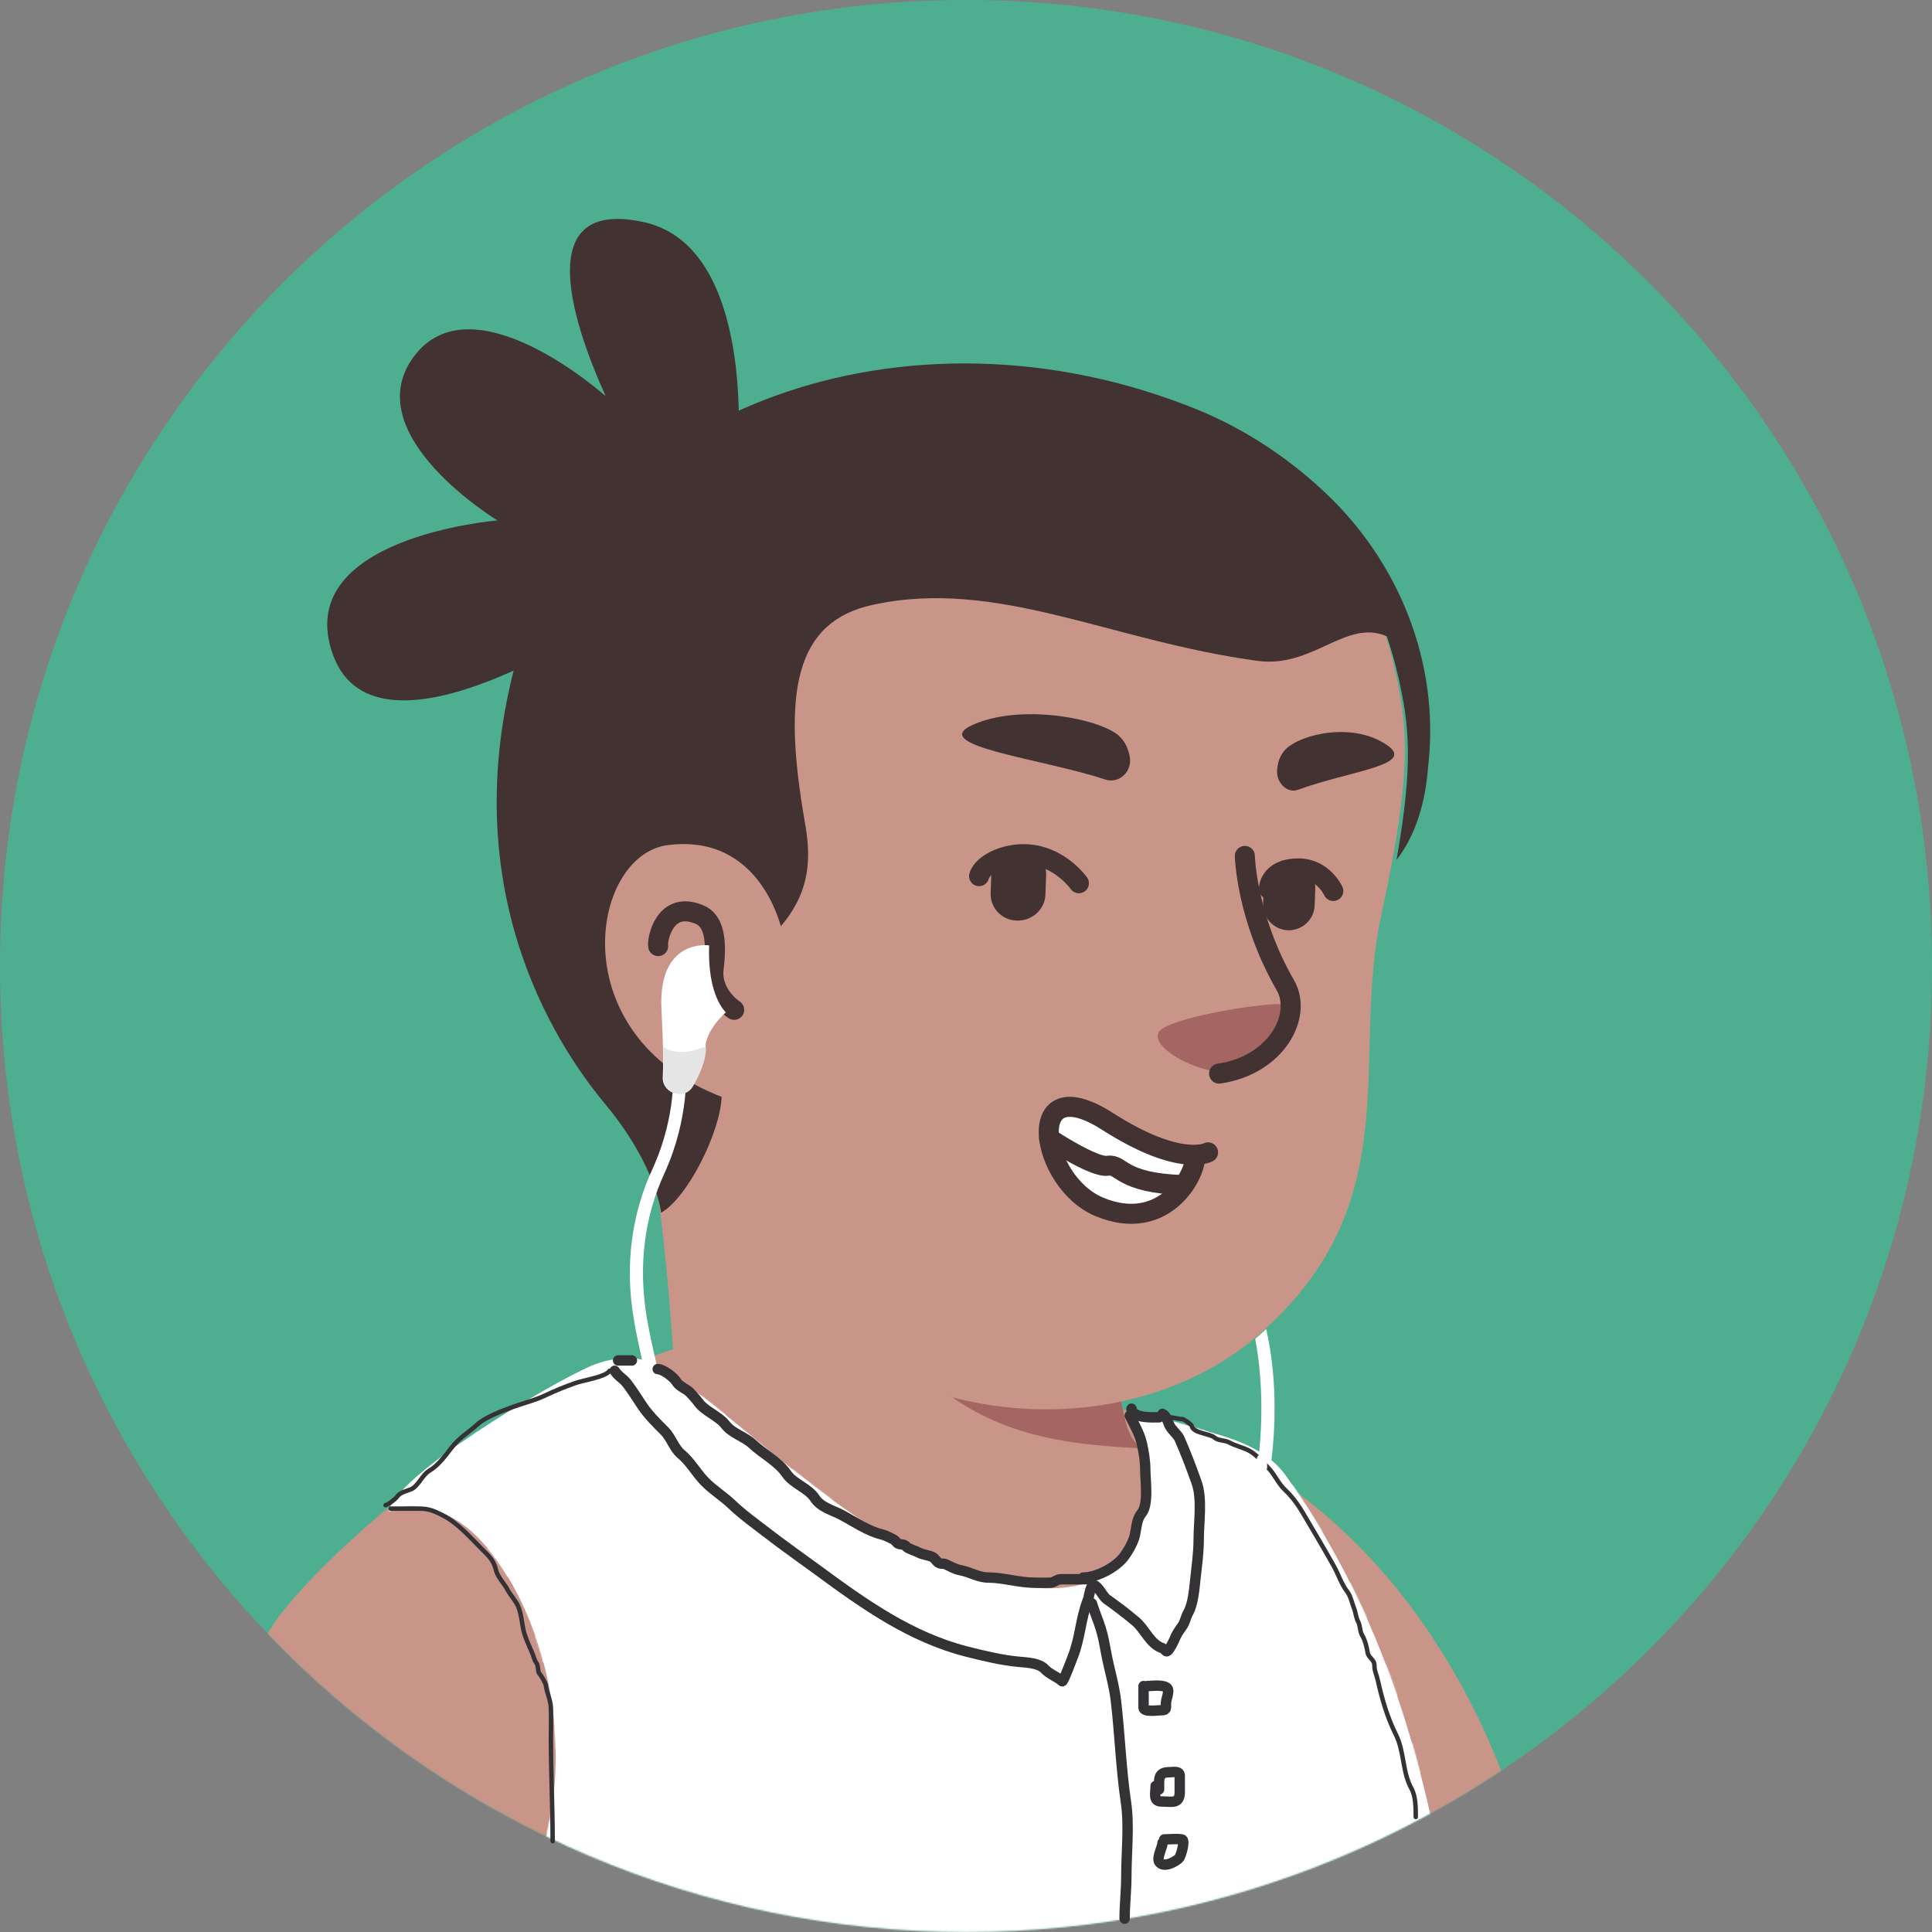 <svg width="1300" height="1300" viewBox="0 0 1300 1300" fill="none" xmlns="http://www.w3.org/2000/svg">
<rect x="0" y="0" width="1300" height="1300" fill="#808080" stroke="none"/>
<path d="M650 1300C290.71 1300 0 1008.86 0 650C0 290.71 291.141 0 650 0C1009.29 0 1300 291.141 1300 650C1300.43 1009.29 1009.29 1300 650 1300Z" fill="#4DAF90"/>
<mask id="mask0_428_6160" style="mask-type:alpha" maskUnits="userSpaceOnUse" x="0" y="0" width="1300" height="1300">
<path d="M650 1300C290.71 1300 0 1008.86 0 650C0 290.71 291.141 0 650 0C1009.29 0 1300 291.141 1300 650C1300.43 1009.29 1009.29 1300 650 1300Z" fill="#F7C0B5"/>
</mask>
<g mask="url(#mask0_428_6160)">
<path d="M1012.27 1197.33C1009.23 1199.5 1005.77 1201.67 1002.73 1203.83C999.266 1206 996.233 1208.17 992.766 1209.9C989.733 1211.63 987.133 1213.37 984.099 1215.1C983.666 1215.53 983.233 1215.53 982.799 1215.97C972.833 1222.03 962.433 1227.67 952.033 1232.87C948.999 1234.6 945.533 1236.33 942.499 1237.63C942.499 1237.63 942.066 1238.07 941.633 1238.07C938.166 1239.8 934.699 1241.53 931.233 1243.27C924.299 1246.73 916.933 1249.77 910 1252.8C906.533 1254.53 902.633 1255.83 899.166 1257.13C895.7 1258.43 891.8 1260.17 888.333 1261.47C884.866 1262.77 880.966 1264.5 877.5 1265.8C877.5 1265.8 877.499 1265.8 877.066 1265.8C873.599 1267.1 869.7 1268.4 866.233 1269.7C858.433 1272.3 850.2 1274.9 842.4 1277.5C839.8 1278.37 836.766 1279.23 834.166 1280.1C825.933 1282.7 817.7 1284.87 809.466 1286.6C806.433 1287.47 803.4 1287.9 799.933 1288.77C792.133 1290.5 783.9 1292.23 776.1 1293.97C774.366 1294.4 773.066 1294.4 771.333 1294.83C768.733 1295.27 765.7 1295.7 763.1 1296.13C759.2 1296.57 755.733 1297.43 751.833 1297.87C750.1 1298.3 748.366 1298.3 746.633 1298.73C744.466 1299.17 741.866 1299.6 739.266 1299.6C732.333 1300.47 724.966 1301.33 718.033 1302.2C715.866 1302.63 713.266 1302.63 711.1 1303.07H710.666C707.633 1303.5 704.6 1303.5 701.566 1303.93C698.533 1304.37 695.5 1304.37 692.466 1304.37C690.733 1304.37 688.566 1304.8 686.833 1304.8C683.366 1304.8 680.333 1305.23 677.3 1305.23C672.966 1305.23 669.066 1305.67 664.733 1305.67C660.4 1305.67 656.5 1305.67 652.166 1305.67C649.133 1305.67 646.1 1305.67 643.066 1305.67C460.633 1303.07 295.966 1225.5 178.967 1102.43C178.967 1102.43 178.967 1102 178.533 1102C191.967 1075.57 241.8 1027.9 293.8 988.466C359.666 938.632 452.833 907.866 452.833 907.866C452.833 907.866 513.933 897.899 740.566 945.132C913.466 981.532 987.133 1129.3 1012.27 1197.33Z" fill="#C99589"/>
<path d="M788.668 1065.16C779.568 1109.8 720.635 1136.23 621.401 1096.36C499.635 1046.96 452.835 907.865 452.835 907.865C446.335 808.198 431.168 722.832 431.168 722.832C572.001 710.698 738.401 875.365 738.401 875.365L757.468 956.832C759.201 963.765 762.668 969.832 767.868 974.165C776.968 989.765 794.734 1036.56 788.668 1065.16Z" fill="#C99589"/>
<path d="M767.866 974.598C685.1 970.265 624 958.132 558.566 840.698C614.033 889.665 679.466 908.298 748.366 916.965L757.466 956.832C759.2 964.198 762.666 970.265 767.866 974.598Z" fill="#A56663"/>
<path d="M939.034 452.432C946.834 488.832 950.734 518.299 929.501 615.365C908.267 712.432 949 809.499 846.734 898.332C777.834 958.132 657.367 969.399 561.167 903.965C528.667 881.865 498.767 851.099 474.501 810.799C455.434 779.165 433.334 749.265 408.634 721.965C374.401 684.699 333.234 609.732 353.601 477.132C386.534 261.332 600.167 236.632 726.267 260.466C852.367 284.299 917.801 356.232 939.034 452.432Z" fill="#C99589"/>
<path d="M524.338 621.865C524.338 621.865 510.905 556.865 447.638 564.665C393.038 571.599 373.971 702.465 497.905 738.865" fill="#C99589"/>
<path d="M493.997 679.498C493.997 679.498 478.397 669.532 480.131 652.198C482.731 631.832 480.131 619.265 470.597 615.365C446.764 605.398 441.997 633.132 442.864 636.598" stroke="#423232" stroke-width="13.479" stroke-miterlimit="10" stroke-linecap="round" stroke-linejoin="round"/>
<path d="M824.637 721.533C824.637 721.533 841.104 722.399 856.704 703.766C865.371 693.366 872.737 680.366 867.971 676.466C863.204 672.133 784.771 684.266 779.571 694.666C774.371 705.066 804.704 721.533 824.637 721.533Z" fill="#A56663"/>
<path d="M837.634 575.932C837.634 575.932 838.501 617.099 864.934 663.032C876.634 683.399 858.867 716.765 820.301 722.399" stroke="#423232" stroke-width="13.479" stroke-miterlimit="10" stroke-linecap="round" stroke-linejoin="round"/>
<path d="M261.738 1017.23C261.738 1017.23 277.772 1005.09 307.672 1023.29C363.572 1057.53 434.638 1240.39 282.105 1368.23C282.105 1368.23 254.805 1527.69 282.105 1558.03C282.105 1558.03 781.305 1583.16 996.671 1558.03C996.671 1558.03 1000.14 1460.09 986.271 1359.99C968.938 1233.03 946.838 1107.79 864.938 992.525C853.238 976.059 831.571 968.692 818.138 964.792L759.205 947.892C759.205 947.892 811.205 1098.26 666.905 1063.59C578.505 1042.36 505.272 958.292 444.605 919.725C430.305 910.625 410.805 913.659 398.238 918.859C369.638 930.992 263.905 994.259 261.738 1017.23Z" fill="white"/>
<mask id="mask1_428_6160" style="mask-type:alpha" maskUnits="userSpaceOnUse" x="261" y="913" width="737" height="657">
<path d="M261.738 1017.23C261.738 1017.23 277.772 1005.09 307.672 1023.29C363.572 1057.53 434.638 1240.39 282.105 1368.23C282.105 1368.23 254.805 1527.69 282.105 1558.03C282.105 1558.03 781.305 1583.16 996.671 1558.03C996.671 1558.03 1000.14 1460.09 986.271 1359.99C968.938 1233.03 946.838 1107.79 864.938 992.525C853.238 976.059 831.571 968.692 818.138 964.792L759.205 947.892C759.205 947.892 811.205 1098.26 666.905 1063.59C578.505 1042.36 505.272 958.292 444.605 919.725C430.305 910.625 410.805 913.659 398.238 918.859C369.638 930.992 263.905 994.259 261.738 1017.23Z" fill="#444444"/>
</mask>
<g mask="url(#mask1_428_6160)">
<path d="M270.398 1020.26C319.798 977.36 321.098 1008.56 399.098 983.86C433.765 973.027 471.898 939.227 522.598 935.327C561.598 932.293 604.498 957.86 652.598 963.06C692.465 967.393 739.698 950.493 785.632 962.193C824.632 972.16 858.432 1009.43 902.632 1026.33" stroke="white" stroke-width="17.971" stroke-miterlimit="10" stroke-linecap="round" stroke-linejoin="round"/>
<path d="M271.697 1069.66C327.597 1033.26 324.564 1065.33 405.164 1044.09C441.131 1034.56 480.997 1001.19 532.13 997.726C571.997 994.693 616.197 1020.69 664.73 1024.59C705.464 1028.06 753.13 1008.56 799.93 1018.96C840.664 1027.63 876.197 1064.46 921.264 1079.63" stroke="white" stroke-width="17.971" stroke-miterlimit="10" stroke-linecap="round" stroke-linejoin="round"/>
<path d="M272.564 1119.06C333.664 1089.59 327.164 1121.66 410.364 1104.33C447.631 1096.53 489.231 1063.16 540.798 1059.69C581.964 1057.09 627.031 1083.09 676.431 1086.13C718.464 1088.73 766.564 1067.49 814.231 1075.73C856.264 1083.09 894.398 1119.06 940.331 1132.06" stroke="white" stroke-width="17.971" stroke-miterlimit="10" stroke-linecap="round" stroke-linejoin="round"/>
<path d="M273.863 1168.89C338.863 1145.93 329.763 1177.99 415.13 1164.13C453.697 1157.63 497.03 1125.13 549.463 1121.66C591.93 1119.06 638.297 1145.93 688.13 1147.66C731.463 1149.39 779.996 1125.99 828.096 1132.49C871.863 1138.56 912.163 1173.66 958.963 1184.49" stroke="white" stroke-width="17.971" stroke-miterlimit="10" stroke-linecap="round" stroke-linejoin="round"/>
<path d="M275.164 1218.73C343.631 1202.26 332.364 1233.89 419.464 1223.06C459.331 1218.29 504.831 1185.79 557.697 1183.19C601.031 1181.03 649.131 1208.33 699.397 1209.63C744.464 1210.49 792.997 1185.36 841.964 1190.13C887.464 1194.46 930.364 1228.69 978.03 1237.36" stroke="white" stroke-width="17.971" stroke-miterlimit="10" stroke-linecap="round" stroke-linejoin="round"/>
<path d="M276.463 1268.56C347.963 1257.73 334.53 1288.93 423.363 1281.99C464.529 1278.53 511.763 1246.89 565.929 1244.73C610.563 1242.99 659.529 1271.16 710.663 1271.59C757.029 1272.03 806.429 1244.73 856.263 1247.76C903.496 1250.79 948.996 1283.73 997.529 1289.36" stroke="white" stroke-width="17.971" stroke-miterlimit="10" stroke-linecap="round" stroke-linejoin="round"/>
<path d="M277.332 1318.83C350.999 1313.63 335.832 1343.96 426.832 1340.49C469.299 1338.76 518.699 1307.56 573.732 1306.26C620.099 1305.39 669.932 1334.43 721.932 1334.43C769.598 1334.43 819.865 1305.39 870.132 1306.69C919.098 1307.99 967.198 1339.63 1016.6 1342.66" stroke="white" stroke-width="17.971" stroke-miterlimit="10" stroke-linecap="round" stroke-linejoin="round"/>
</g>
<path d="M683.946 619.439C673.546 619.005 665.746 610.339 666.613 599.939L667.046 587.805C667.479 577.405 676.146 569.605 686.546 570.472C696.946 570.905 704.746 579.572 703.879 589.972L703.446 602.105C703.013 612.072 694.346 619.872 683.946 619.439Z" fill="#423232"/>
<path d="M866.379 625.939C856.846 625.506 849.479 617.272 849.913 607.739L850.346 596.472C850.779 586.939 859.013 579.572 868.546 580.006C878.079 580.439 885.446 588.672 885.013 598.206L884.579 609.472C884.146 619.006 875.913 626.372 866.379 625.939Z" fill="#423232"/>
<path d="M725.973 594.306C725.973 594.306 714.707 578.272 695.207 575.239C679.173 572.639 661.407 580.439 658.807 589.539" stroke="#423232" stroke-width="13.479" stroke-miterlimit="10" stroke-linecap="round" stroke-linejoin="round"/>
<path d="M853.807 598.206C853.807 598.206 853.807 584.339 873.74 584.339C890.207 584.339 897.14 599.506 897.14 599.506" stroke="#423232" stroke-width="13.479" stroke-miterlimit="10" stroke-linecap="round" stroke-linejoin="round"/>
<path d="M743.742 524.539C752.842 527.572 761.942 519.339 760.208 509.372C759.342 504.172 757.175 498.972 752.842 495.072C739.842 483.372 686.108 472.972 653.608 488.139C625.008 502.005 702.142 510.672 743.742 524.539Z" fill="#423232"/>
<path d="M873.31 531.472C865.944 534.072 858.144 526.272 859.444 517.172C859.877 512.405 861.61 507.638 865.077 504.172C875.477 493.772 911.01 485.538 933.544 501.572C953.044 515.005 907.11 518.905 873.31 531.472Z" fill="#423232"/>
<path d="M804.332 777.193C804.781 792.019 782.766 829.759 740.083 812.237C699.198 795.614 687.068 717.438 745.475 754.729C776.026 774.048 794.447 777.193 804.332 777.193Z" fill="white"/>
<path d="M812.87 775.396C812.87 775.396 794 785.729 745.477 754.729C687.519 717.438 699.2 795.614 740.085 812.237C782.768 829.759 804.783 791.57 804.334 777.193" stroke="#423232" stroke-width="13.479" stroke-miterlimit="10" stroke-linecap="round" stroke-linejoin="round"/>
<path d="M705.941 765.961C705.941 765.961 736.493 786.179 745.479 784.382C754.914 783.034 753.566 796.063 796.248 797.411" stroke="#423232" stroke-width="13.479" stroke-miterlimit="10" stroke-linecap="round" stroke-linejoin="round"/>
<path d="M939.689 578.56C951.389 512.694 947.922 486.694 940.989 455.927C938.822 446.394 936.222 437.294 933.189 428.194C905.889 416.06 883.356 449.86 846.089 444.66C746.856 431.227 671.022 388.76 587.389 406.96C534.956 418.227 526.289 465.46 541.456 552.56C545.789 576.394 545.789 599.36 525.422 623.194C521.956 611.06 505.056 561.66 449.589 568.594C397.156 575.094 377.222 696.427 485.556 738.027C484.689 761.86 462.589 806.06 444.822 816.027C444.822 816.027 441.789 784.393 407.122 742.794C372.456 701.194 303.122 593.294 349.922 435.56C396.722 277.827 608.622 195.494 805.789 275.66C839.589 289.527 867.322 309.027 889.422 329.394C941.422 377.06 969.155 446.394 960.922 516.16C959.189 539.56 952.689 562.094 939.689 578.56Z" fill="#423232"/>
<path d="M496.393 305.56C496.393 305.56 508.959 166.46 433.559 149.56C358.159 132.66 384.159 214.993 407.559 266.56C407.559 266.56 317.426 185.96 277.993 240.56C240.293 292.993 334.759 350.193 334.759 350.193C334.759 350.193 194.793 361.46 224.259 441.193C254.159 520.926 407.559 416.926 407.559 416.926C407.559 416.926 495.959 335.46 496.393 305.56Z" fill="#423232"/>
<path d="M477.161 636.125C477.161 636.125 442.494 630.925 445.094 679.459C446.394 704.159 446.394 717.592 445.961 724.525C445.528 729.292 448.561 733.625 452.894 735.359C458.094 737.525 463.728 735.359 466.328 730.159C470.228 723.225 474.561 713.692 474.561 705.892C474.561 692.892 488.428 681.192 488.428 681.192C488.428 681.192 475.861 670.359 477.161 636.125Z" fill="white"/>
<path d="M582.027 1471.59C578.561 1467.69 442.494 1234.99 462.861 1147.46C476.727 1087.23 458.528 1017.89 442.494 956.793C435.994 931.66 429.927 908.26 426.461 887.46C420.394 851.493 424.727 817.26 439.461 785.626C455.494 750.093 452.894 719.326 452.894 718.893L461.561 718.026C461.561 719.326 464.161 751.826 447.261 789.093C433.394 818.993 429.494 851.926 435.127 886.16C438.594 906.526 444.661 929.926 451.161 955.06C467.628 1017.03 485.827 1087.66 471.527 1150.06C452.461 1233.26 588.094 1465.96 588.961 1466.83L582.027 1471.59Z" fill="white"/>
<path d="M446.391 704.592C446.824 714.125 446.391 720.625 446.391 724.525C445.957 729.292 448.991 733.625 453.324 735.358C458.524 737.525 464.157 735.358 466.757 730.158C470.657 723.225 474.991 713.692 474.991 705.892C474.991 705.458 474.991 704.592 474.991 704.158C465.891 707.625 455.491 710.225 446.391 704.592Z" fill="#E5E5E5"/>
<path d="M854.156 992.759C851.122 1012.69 850.689 1044.33 849.822 1081.16C848.522 1152.23 806.489 1429.13 786.122 1472.89L778.322 1469.43C797.822 1426.96 839.856 1151.36 841.156 1081.16C842.022 1044.33 842.456 1012.26 845.489 991.459C851.989 947.692 847.222 914.759 844.622 900.892C845.922 899.592 847.222 898.725 848.522 897.425C849.822 896.559 850.689 895.259 851.989 894.392C854.589 905.659 861.956 941.625 854.156 992.759Z" fill="white"/>
</g>
<path d="M413.592 922.378C415.685 925.803 419.346 927.598 421.771 930.75C425.15 935.144 428.466 940.338 431.495 944.983C435.929 951.78 441.499 957.241 447.21 962.951C451.534 967.275 453.626 974.523 458.158 978.279C464.587 983.606 468.386 990.878 474.129 996.826C479.571 1002.46 486.647 1006.75 492.355 1012.22C499.57 1019.13 508.668 1025.64 516.635 1031.8C527.716 1040.36 539.123 1048.31 550.381 1056.59C581.199 1079.25 612.707 1101.73 650.59 1111.33C662.024 1114.23 674.129 1117.16 685.883 1118.22C690.812 1118.67 699.231 1119 702.885 1122.99C706.043 1126.43 711.178 1128.14 714.735 1131.3C715.463 1131.94 721.34 1116.09 721.948 1114.55C726.755 1102.41 727.12 1089.31 731.801 1077.14C732.98 1074.07 733.013 1070.63 734.442 1067.93C737.038 1063.02 741.685 1073.93 744.488 1075.91C751.532 1080.88 757.818 1085.66 764.26 1091.11C770.525 1096.41 773.87 1106.25 782.163 1109.01C783.41 1109.43 783.797 1110.47 784.804 1111.08C786.117 1111.86 789.685 1104.53 790.085 1103.48C791.363 1100.11 793.109 1097.5 795.237 1094.59C797.515 1091.47 797.795 1088.11 799.616 1084.93C802.681 1079.56 803.622 1069.44 804.253 1063.29C805.202 1054.03 806.572 1045.29 806.572 1035.92C806.572 1024.22 809.108 1008.54 805.155 997.47C801.639 987.628 797.819 977.455 793.691 968.168C792.423 965.315 788.648 962.356 787.122 959.473C785.734 956.851 785.144 952.817 782.228 951.359" stroke="#353236" stroke-width="7" stroke-linecap="round"/>
<path d="M761.361 947.881C762.102 954.543 775.425 953.677 779.909 953.677" stroke="#353236" stroke-width="7" stroke-linecap="round"/>
<path d="M760.202 952.518C763.474 959.063 766.897 964.841 768.381 971.517C769.602 977.015 770.635 983.258 770.635 989.034C770.635 996.662 773.086 1012.19 768.059 1018.34C764.724 1022.41 764.684 1028.27 763.615 1033.08C762.632 1037.51 759.218 1043.45 756.595 1047.06C751.194 1054.49 738.152 1061.49 728.902 1061.49" stroke="#353236" stroke-width="7" stroke-linecap="round"/>
<path d="M415.91 915.423H425.184" stroke="#353236" stroke-width="7" stroke-linecap="round"/>
<path d="M731.221 1062.65C725.425 1062.65 719.629 1062.65 713.833 1062.65C711.161 1062.65 709.396 1064.82 706.877 1064.96C703.276 1065.16 699.595 1064.96 695.993 1064.96C685.844 1064.96 674.782 1061.49 665.145 1061.49C658.288 1061.49 652.795 1057.79 646.34 1056.59C642.426 1055.86 639.684 1054.03 636.164 1052.47C634.987 1051.95 633.65 1052.38 632.429 1051.95C629.987 1051.11 629.43 1048.6 627.341 1047.64C624.488 1046.32 620.78 1046.11 618.196 1044.68C616.326 1043.64 610.7 1041.99 609.759 1040.62C608.098 1038.2 604.669 1040.31 602.804 1037.14C602.059 1035.88 595.17 1032.89 593.723 1032.57C584.266 1030.47 574.844 1023.9 566.159 1019.3C560.286 1016.19 552.27 1014.27 548.32 1008.16C543.86 1001.27 533.914 998.494 529.257 991.674C523.538 983.3 513.632 978.495 506.394 971.71C501.086 966.733 492.679 964.527 488.298 958.894C483.296 952.463 474.426 949.817 469.879 943.502C468.488 941.571 464.2 936.561 462.279 935.387C460.32 934.19 456.426 931.906 455.324 929.977C453.404 926.617 446.074 921.219 442.572 921.219" stroke="#353236" stroke-width="7" stroke-linecap="round"/>
<path d="M734.699 1078.87C736.395 1084.47 738.771 1089.83 740.56 1095.49C742.471 1101.54 743.331 1107.17 744.553 1113.52C746.527 1123.79 749.642 1133.86 750.864 1144.24C753.54 1166.99 754.271 1190.05 757.626 1212.7C759.982 1228.6 757.884 1246.47 757.884 1262.61C757.884 1271.82 756.725 1281.55 756.725 1291.01" stroke="#353236" stroke-width="7" stroke-linecap="round"/>
<path d="M769.477 1134.52C769.477 1139.35 769.477 1144.18 769.477 1149.01C769.477 1152.28 778.961 1150.75 781.649 1150.75C785.286 1150.75 784.468 1149.16 784.547 1145.72C784.594 1143.66 787.171 1137.66 785.448 1135.93C782.774 1133.26 775.168 1134.52 771.795 1134.52" stroke="#353236" stroke-width="7" stroke-linecap="round"/>
<path d="M777.591 1201.75C777.591 1206.75 775.622 1212.19 781.648 1212.19C788.472 1212.19 793.82 1214.15 793.82 1205.87C793.82 1202.2 793.82 1198.53 793.82 1194.86C793.82 1191.36 789.484 1192.48 786.864 1192.48C779.141 1192.48 779.909 1196.88 779.909 1204.07" stroke="#353236" stroke-width="7" stroke-linecap="round"/>
<path d="M782.227 1240.01C782.227 1243.18 777.683 1250.66 780.424 1253.4C783.78 1256.76 790.909 1252.64 793.176 1250.51C794.678 1249.09 797.681 1238.17 795.365 1237.75C791.643 1237.08 787.196 1237.69 783.387 1237.69" stroke="#353236" stroke-width="7" stroke-linecap="round"/>
<path d="M259.414 1012.8C261.293 1012.42 266.082 1008.69 267.271 1007C269.331 1004.08 273.444 1003.4 276.545 1002.11C281.458 1000.06 284.096 992.364 288.91 989.613C294.458 986.443 299.735 979.538 303.529 974.479C308.848 967.387 314.839 964.273 321.111 958.572C326.801 953.399 337.853 949.372 345.068 946.722C352.195 944.104 359.747 942.324 366.643 939.058C373.662 935.733 379.902 933.196 387.38 930.557C392.279 928.828 408.134 926.338 410.114 922.378" stroke="#353236" stroke-width="3" stroke-linecap="round"/>
<path d="M262.891 1015.12C269.266 1015.12 275.642 1015.12 282.018 1015.12C288.564 1015.12 291.953 1016.64 297.668 1019.5C307.917 1024.62 316.437 1034.53 324.588 1042.68C328.794 1046.89 332.267 1049.96 333.668 1056.27C334.708 1060.95 339.321 1065.56 341.461 1069.6C343.381 1073.23 346.924 1076.97 348.545 1080.61C350.762 1085.6 351.04 1091.55 352.216 1096.84C353.253 1101.51 356.274 1108.15 358.205 1112.49C359.128 1114.57 359.466 1117.01 360.91 1118.87C362.503 1120.92 361.611 1125.16 363.164 1126.4C363.931 1127.02 367.118 1132.68 367.222 1133.62C367.813 1138.94 370.516 1143.67 370.699 1149.33C370.92 1156.18 370.699 1163.08 370.699 1169.94C370.699 1192.99 371.858 1215.68 371.858 1238.85" stroke="#353236" stroke-width="3" stroke-linecap="round"/>
<path d="M786.863 953.677C789.926 953.677 792.473 954.836 795.558 954.836C796.601 954.836 801.827 958.626 801.933 959.473C802.536 964.299 814.3 964.666 817.261 967.33C819.675 969.503 824.082 968.987 826.986 970.551C831.222 972.832 836.018 973.875 840.188 975.96C844.954 978.343 850.578 984.494 854.099 988.454C858.068 992.919 860.238 998.297 864.532 1002.37C869.614 1007.18 873.458 1012.53 877.026 1018.59C883.982 1030.42 890.996 1042.12 897.57 1053.95C900.769 1059.71 902.496 1065.83 906.779 1071.34C908.688 1073.79 909.916 1079.24 911.159 1082.35C912.238 1085.05 912.449 1088.62 913.799 1091.05C915.391 1093.91 914.913 1097.74 916.697 1100.64C918.526 1103.61 919.708 1108.46 920.239 1111.91C920.788 1115.48 924.812 1116.59 924.812 1120.61C924.812 1124.45 926.263 1126.85 927.066 1130.46C929.883 1143.14 933.447 1155.52 939.238 1167.1C945.001 1178.63 943.57 1192.39 949.735 1203.49C952.641 1208.72 952.633 1216.64 952.633 1222.62" stroke="#353236" stroke-width="3" stroke-linecap="round"/>
<path d="M849.139 981.963V987.156" stroke="white" stroke-width="7" stroke-linecap="round"/>
</svg>
